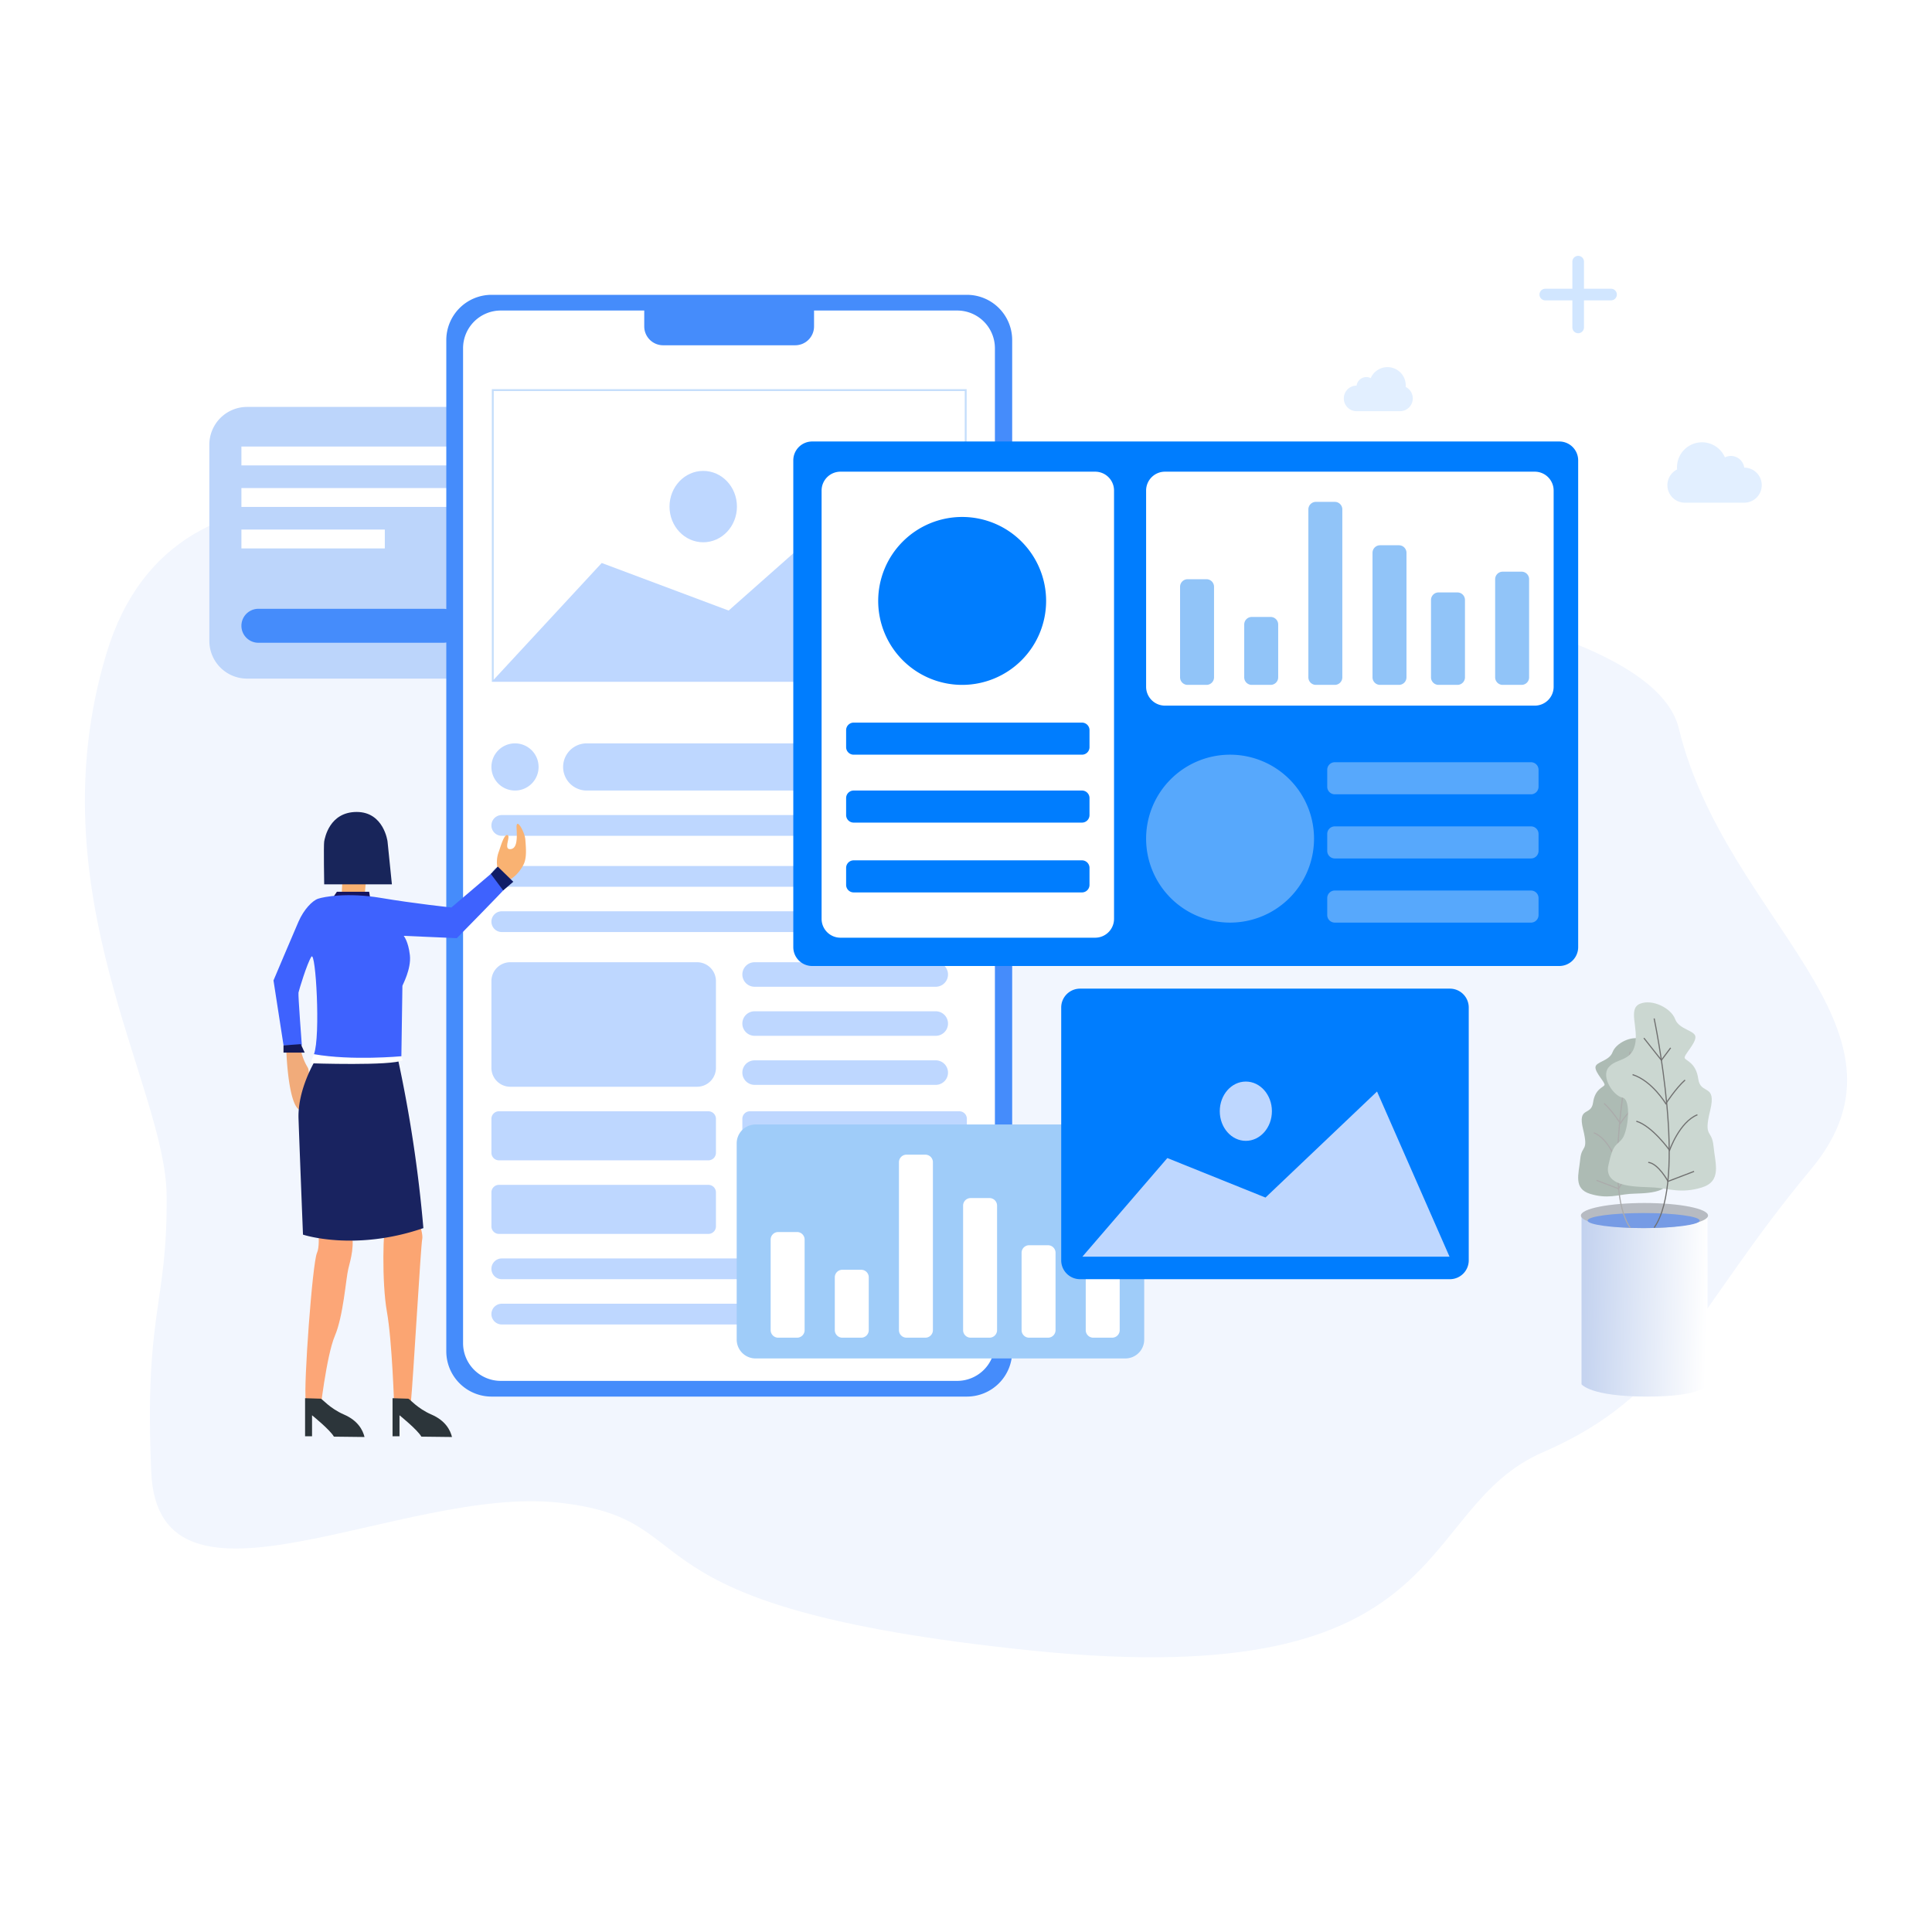 <svg viewBox="0 0 1024 1024" height="1024" width="1024" xmlns:xlink="http://www.w3.org/1999/xlink" xmlns="http://www.w3.org/2000/svg">
  <rect x="0" y="0" width="1024" height="1024" fill="#333333" stroke="none"/>
  <defs>
    <clipPath id="clip-path">
      <rect style="isolation: isolate" fill="#fff" height="1024" width="1024" id="阅读资料"></rect>
    </clipPath>
    <linearGradient gradientUnits="objectBoundingBox" y2="0.457" x2="1" y1="0.418" id="linear-gradient">
      <stop stop-color="#c3d2ef" offset="0"></stop>
      <stop stop-color="#fff" offset="1"></stop>
    </linearGradient>
    <clipPath id="clip-阅读资料-2">
      <rect height="1024" width="1024"></rect>
    </clipPath>
  </defs>
  <g clip-path="url(#clip-阅读资料-2)" id="阅读资料-2">
    <rect fill="#fff" height="1024" width="1024"></rect>
    <g style="isolation: isolate" clip-path="url(#clip-path)" id="阅读资料-3">
      <rect style="isolation: isolate" fill="#fff" height="1024" width="1024" id="阅读资料-4"></rect>
      <path style="isolation: isolate" fill="#f2f6fe" transform="translate(45 266.438)" d="M11.3,80.291C49.133-45.948,201.64,14.434,241.366,14.434S820.235,18,844.827,119.68s132.42,158.76,69.993,233.681S842.935,472.879,772.941,503.2,729.43,631.64,502.424,608.45s-168.362-69.57-251.6-78.489S38.951,599.531,35.168,513.906s8.72-88.516,8.145-146.829S-26.537,206.532,11.3,80.291Z" id="路径_1166"></path>
      <path style="isolation: isolate" fill="#d1e6ff" transform="translate(815.964 135.615)" d="M17.425,37.925V23.576H3.075a3.075,3.075,0,0,1,0-6.151h14.35V3.075a3.075,3.075,0,1,1,6.15,0v14.35h14.35a3.075,3.075,0,0,1,0,6.151H23.575v14.35a3.075,3.075,0,1,1-6.15,0Z" id="联合_163"></path>
      <path style="isolation: isolate" fill="#e2efff" transform="translate(883.746 234.439)" d="M9.291,32A9.292,9.292,0,0,1,5.137,14.4Q5.1,13.914,5.1,13.42A13.244,13.244,0,0,1,30.5,7.978a7.048,7.048,0,0,1,3.177-.752,7.171,7.171,0,0,1,7.07,6.194A9.29,9.29,0,0,1,40.709,32Z" id="联合_164"></path>
      <path style="isolation: isolate" fill="#e2efff" transform="translate(712.255 194.588)" d="M6.779,23.35A6.779,6.779,0,0,1,6.766,9.792a5.239,5.239,0,0,1,5.168-4.52,5.158,5.158,0,0,1,2.322.549A9.683,9.683,0,0,1,32.819,9.792q0,.358-.025.711A6.78,6.78,0,0,1,29.768,23.35Z" id="联合_165"></path>
      <path style="isolation: isolate" fill="#fff" transform="translate(802 373)" d="M0,10.5A10.5,10.5,0,1,1,10.5,21,10.5,10.5,0,0,1,0,10.5Z" id="椭圆_379"></path>
      <g style="isolation: isolate" transform="translate(110.956 215.679)" id="组_6513">
        <path style="isolation: isolate" fill="#bcd5fb" d="M248.006,176.442,227.718,144H20A20,20,0,0,1,0,124V20A20,20,0,0,1,20,0H297a20,20,0,0,1,20,20V124a20,20,0,0,1-20,20H273.522l-18.661,32.321a4,4,0,0,1-6.855.122Z" id="联合_170"></path>
        <g style="isolation: isolate" transform="translate(17 21)" id="组_6495">
          <path style="isolation: isolate" fill="#fff" d="M0,0H144V10H0Z" id="矩形_1472"></path>
          <path style="isolation: isolate" fill="#fff" transform="translate(0 22)" d="M0,0H144V10H0Z" id="矩形_1473"></path>
          <path style="isolation: isolate" fill="#fff" transform="translate(0 44)" d="M0,0H76V10H0Z" id="矩形_1474"></path>
          <path style="isolation: isolate" fill="#458cfb" transform="translate(0 86)" d="M107,0a9,9,0,0,1,0,18H9A9,9,0,1,1,9,0Z" id="矩形_1475"></path>
        </g>
        <g style="isolation: isolate" transform="translate(191 21)" id="组_6501">
          <path style="isolation: isolate" fill="#458cfb" transform="translate(0 0)" d="M52,104A52.014,52.014,0,0,1,31.759,4.086,52.014,52.014,0,0,1,72.241,99.914,51.675,51.675,0,0,1,52,104Zm0-85A33,33,0,1,0,85,52,33.038,33.038,0,0,0,52,19Z" id="减去_40"></path>
          <path style="isolation: isolate" fill="#fbb245" transform="translate(52)" d="M0,104H0V85a32.777,32.777,0,0,0,23.323-9.677A32.777,32.777,0,0,0,33,52,33.037,33.037,0,0,0,0,19V0A51.686,51.686,0,0,1,20.241,4.086,51.844,51.844,0,0,1,36.77,15.231,51.814,51.814,0,0,1,47.914,31.759a52.177,52.177,0,0,1,0,40.482A51.814,51.814,0,0,1,36.77,88.77,51.844,51.844,0,0,1,20.241,99.914,51.688,51.688,0,0,1,0,104Z" id="减去_42"></path>
          <path style="isolation: isolate" fill="#c62bcb" transform="translate(52 60)" d="M0,44H0V25a32.775,32.775,0,0,0,23.324-9.677A32.941,32.941,0,0,0,32.025,0H51.392a51.61,51.61,0,0,1-3.478,12.241A51.8,51.8,0,0,1,36.77,28.769,51.837,51.837,0,0,1,20.241,39.914,51.676,51.676,0,0,1,0,44Z" id="减去_45"></path>
        </g>
      </g>
      <g style="isolation: isolate" transform="translate(836.462 531.266)" id="组_6514">
        <path style="isolation: isolate" fill="url(#linear-gradient)" transform="translate(1.778 112.671)" d="M66.786,0V89.723s-1.628,6.558-32,6.558S0,89.723,0,89.723V0Z" id="路径_1167"></path>
        <path style="isolation: isolate" fill="#b7bbc2" transform="translate(1.45 106.348)" d="M0,6.65C0,2.977,15.085,0,33.693,0S67.385,2.977,67.385,6.65,52.3,13.3,33.693,13.3,0,10.323,0,6.65Z" id="椭圆_359"></path>
        <path style="isolation: isolate" fill="#769be5" transform="translate(4.997 111.668)" d="M0,3.99C0,1.786,13.3,0,29.7,0s29.7,1.786,29.7,3.99-13.3,3.99-29.7,3.99S0,6.193,0,3.99Z" id="椭圆_360"></path>
        <g style="isolation: isolate" transform="translate(0 18.978)" id="组_6466">
          <path style="isolation: isolate" fill="#adbbb4" d="M47.977,72.715c-2.192-10.434-3.779-8.57-6.3-12.1s-4.032-17.393,0-18.148,9.58-9.074,6.3-13.36S37.894,26.587,36.13,19.026,39.406,2.893,33.861.625,20,2.641,18.233,7.431,9.159,12.471,9.159,15.5s5.292,8.066,4.789,9.327S8.907,26.839,7.9,34.151-.419,35.915,2.605,48.265s-.759,8.067-1.514,15.88-3.781,15.628,5.294,18.4,14.619.5,20.921,0S50.167,83.151,47.977,72.715Z" id="路径_1168"></path>
          <path style="isolation: isolate" stroke-width="0.6" stroke="#ababab" fill="none" transform="translate(20.842 7.174)" d="M6.721,0s-15.122,71.842,0,93.266" id="路径_1169"></path>
          <path style="isolation: isolate" stroke-width="0.6" stroke="#ababab" fill="none" transform="translate(20.203 15.924)" d="M11.932,0l-7.8,9.867L0,4.359" id="路径_1170"></path>
          <path style="isolation: isolate" stroke-width="0.6" stroke="#ababab" fill="none" transform="translate(13.778 32.214)" d="M23.407,0C14.689,2.754,8.59,12.964,8.59,12.964S4.133,6.083,0,2.408" id="路径_1171"></path>
          <path style="isolation: isolate" stroke-width="0.6" stroke="#ababab" fill="none" transform="translate(8.271 50.114)" d="M27.227,2.875C20.078,5.051,12.41,15.837,12.41,15.837S8.03,3.212,0,0" id="路径_1172"></path>
          <path style="isolation: isolate" stroke-width="0.6" stroke="#ababab" fill="none" transform="translate(9.764 71.339)" d="M20.423,0C15.949.46,11.61,8.463,11.61,8.463L0,4.017" id="路径_1173"></path>
        </g>
        <g style="isolation: isolate" transform="translate(14.818)" id="组_6467">
          <path style="isolation: isolate" fill="#cbd7d1" d="M1.181,86.456c2.605-12.407,4.5-10.189,7.492-14.385s4.8-20.679,0-21.577S-2.715,39.7,1.181,34.609s11.989-3,14.087-11.989-3.9-19.179,2.7-21.877,16.484,2.4,18.582,8.091,10.788,5.992,10.788,9.59-6.292,9.593-5.692,11.089,5.993,2.4,7.193,11.091,9.889,2.1,6.292,16.783.9,9.588,1.8,18.88,4.5,18.582-6.293,21.878-17.384.6-24.876,0S-1.423,98.863,1.181,86.456Z" id="路径_1168-2"></path>
          <path style="isolation: isolate" stroke-width="0.6" stroke="#707070" fill="none" transform="translate(25.45 8.529)" d="M0,0S17.983,85.414,0,110.888" id="路径_1169-2"></path>
          <path style="isolation: isolate" stroke-width="0.6" stroke="#707070" fill="none" transform="translate(20.014 18.933)" d="M0,0,9.276,11.731l4.91-6.549" id="路径_1170-2"></path>
          <path style="isolation: isolate" stroke-width="0.6" stroke="#707070" fill="none" transform="translate(14.013 38.304)" d="M0,0C10.369,3.272,17.618,15.411,17.618,15.411s5.3-8.182,10.212-12.548" id="路径_1171-2"></path>
          <path style="isolation: isolate" stroke-width="0.6" stroke="#707070" fill="none" transform="translate(16.016 59.583)" d="M0,3.419C8.5,6,17.618,18.829,17.618,18.829S22.825,3.821,32.374,0" id="路径_1172-2"></path>
          <path style="isolation: isolate" stroke-width="0.6" stroke="#707070" fill="none" transform="translate(22.334 84.82)" d="M0,0C5.319.548,10.475,10.061,10.475,10.061L24.281,4.775" id="路径_1173-2"></path>
        </g>
      </g>
      <g style="isolation: isolate" transform="translate(236.548 156.263)" id="组_6520">
        <g style="isolation: isolate" id="组_6484">
          <path style="isolation: isolate" fill="#458cfb" d="M275.929,0a24,24,0,0,1,24,24V559.955a24,24,0,0,1-24,24H24a24,24,0,0,1-24-24V24A24,24,0,0,1,24,0Z" id="矩形_1402"></path>
          <path style="isolation: isolate" fill="#fff" transform="translate(8.887 8.322)" d="M261.89,0a20,20,0,0,1,20,20V547.311a20,20,0,0,1-20,20H20a20,20,0,0,1-20-20V20A20,20,0,0,1,20,0Z" id="矩形_1404"></path>
          <path style="isolation: isolate" fill="#458cfb" transform="translate(104.915 1.737)" d="M90,0V15A10,10,0,0,1,80,25H10A10,10,0,0,1,0,15V0Z" id="矩形_1535"></path>
        </g>
        <g style="isolation: isolate" transform="translate(24.138 50)" id="组_6516">
          <g style="isolation: isolate" fill="#fff" transform="translate(0)" id="矩形_1519">
            <path stroke="none" d="M 251.153 154.562 L 0.5 154.562 L 0.5 0.5 L 251.153 0.5 L 251.153 154.562 Z"></path>
            <path fill="#c5defb" stroke="none" d="M 1 1 L 1 154.062 L 250.653 154.062 L 250.653 1 L 1 1 M 0 0 L 251.653 0 L 251.653 155.062 L 0 155.062 L 0 0 Z"></path>
          </g>
          <path style="isolation: isolate" fill="#bed7ff" transform="translate(0 49.668)" d="M125.509,67.676,201.969,0l49.684,105.394H0L58.24,42.463Z" id="路径_1242"></path>
          <path style="isolation: isolate" fill="#bed7ff" transform="translate(94.172 43.324)" d="M0,18.916C0,8.469,8,0,17.868,0S35.736,8.469,35.736,18.916s-8,18.916-17.868,18.916S0,29.364,0,18.916Z" id="椭圆_380"></path>
        </g>
        <g style="isolation: isolate" transform="translate(23.915 237.737)" id="组_6519">
          <path style="isolation: isolate" fill="#bed7ff" d="M0,12.5A12.5,12.5,0,1,1,12.5,25,12.5,12.5,0,0,1,0,12.5Z" id="椭圆_381"></path>
          <path style="isolation: isolate" fill="#bed7ff" transform="translate(38)" d="M201.5,0a12.5,12.5,0,0,1,0,25H12.5a12.5,12.5,0,1,1,0-25Z" id="矩形_1536"></path>
          <path style="isolation: isolate" fill="#bed7ff" transform="translate(0 38)" d="M246.5,0a5.5,5.5,0,0,1,0,11H5.5a5.5,5.5,0,1,1,0-11Z" id="矩形_1537"></path>
          <path style="isolation: isolate" fill="#bed7ff" transform="translate(0 65)" d="M246.5,0a5.5,5.5,0,0,1,0,11H5.5a5.5,5.5,0,1,1,0-11Z" id="矩形_1538"></path>
          <path style="isolation: isolate" fill="#bed7ff" transform="translate(0 89)" d="M246.5,0a5.5,5.5,0,0,1,0,11H5.5a5.5,5.5,0,1,1,0-11Z" id="矩形_1539"></path>
          <path style="isolation: isolate" fill="#bed7ff" transform="translate(0 273)" d="M246.5,0a5.5,5.5,0,0,1,0,11H5.5a5.5,5.5,0,1,1,0-11Z" id="矩形_1545"></path>
          <path style="isolation: isolate" fill="#bed7ff" transform="translate(0 297)" d="M246.5,0a5.5,5.5,0,0,1,0,11H5.5a5.5,5.5,0,1,1,0-11Z" id="矩形_1546"></path>
          <path style="isolation: isolate" fill="#bed7ff" transform="translate(0 116)" d="M109,0a10,10,0,0,1,10,10V56a10,10,0,0,1-10,10H10A10,10,0,0,1,0,56V10A10,10,0,0,1,10,0Z" id="矩形_1540"></path>
          <path style="isolation: isolate" fill="#bed7ff" transform="translate(133 116)" d="M102.5,0a6.5,6.5,0,0,1,0,13H6.5a6.5,6.5,0,1,1,0-13Z" id="矩形_1547"></path>
          <path style="isolation: isolate" fill="#bed7ff" transform="translate(133 142)" d="M102.5,0a6.5,6.5,0,0,1,0,13H6.5a6.5,6.5,0,1,1,0-13Z" id="矩形_1548"></path>
          <path style="isolation: isolate" fill="#bed7ff" transform="translate(133 168)" d="M102.5,0a6.5,6.5,0,0,1,0,13H6.5a6.5,6.5,0,1,1,0-13Z" id="矩形_1549"></path>
          <path style="isolation: isolate" fill="#bed7ff" transform="translate(0 195)" d="M115,0a4,4,0,0,1,4,4V22a4,4,0,0,1-4,4H4a4,4,0,0,1-4-4V4A4,4,0,0,1,4,0Z" id="矩形_1541"></path>
          <path style="isolation: isolate" fill="#bed7ff" transform="translate(0 234)" d="M115,0a4,4,0,0,1,4,4V22a4,4,0,0,1-4,4H4a4,4,0,0,1-4-4V4A4,4,0,0,1,4,0Z" id="矩形_1544"></path>
          <path style="isolation: isolate" fill="#bed7ff" transform="translate(133 195)" d="M115,0a4,4,0,0,1,4,4V22a4,4,0,0,1-4,4H4a4,4,0,0,1-4-4V4A4,4,0,0,1,4,0Z" id="矩形_1542"></path>
          <path style="isolation: isolate" fill="#bed7ff" transform="translate(133 234)" d="M115,0a4,4,0,0,1,4,4V22a4,4,0,0,1-4,4H4a4,4,0,0,1-4-4V4A4,4,0,0,1,4,0Z" id="矩形_1543"></path>
        </g>
      </g>
      <g style="isolation: isolate" transform="translate(144.956 430.356)" id="组_6485">
        <path style="isolation: isolate" fill="#f9b272" transform="translate(35.936 28.426)" d="M0,19.012l12.26-1.244L13.682,0,.709,5.686Z" id="路径_1174"></path>
        <path style="isolation: isolate" fill="#18255a" transform="translate(26.714)" d="M17.391,0C31.783,0,33.732,15.631,33.732,15.631l2.313,22.742H.158S-.2,17.586.158,15.631,3,0,17.391,0Z" id="路径_1175"></path>
        <path style="isolation: isolate" fill="#f9b272" transform="translate(117.235 6.293)" d="M2.239,14.623C3.323,11.5,5.038,5.33,6.825,5.969s-2.232,7.51,1.334,7.445,3.82-4.9,3.441-11.141,4.332,1.906,4.647,6.045.824,9.359-.764,12.861S9.5,30.475,3.962,30.793s-4.2-4.84-2.357-6.939A15.358,15.358,0,0,1,2.239,14.623Z" id="路径_1181"></path>
        <path style="isolation: isolate" fill="#f1ab7a" transform="translate(6.791 122.363)" d="M6.135,34.9c5.377,5.381,6.992-19.041,5.27-21.732A29.607,29.607,0,0,1,7.316,1.447C6.883-2.857,0,3.813,0,3.813S.752,29.527,6.135,34.9Z" id="路径_1187"></path>
        <g style="isolation: isolate" transform="translate(16.742 211.08)" id="组_6470">
          <path style="isolation: isolate" fill="#fca677" transform="translate(0.161)" d="M6.153,22.594C3.683,27.973-1,93.287.188,100.6s7.471,7.414,7.471,7.414S11.1,77.246,15.622,66.6s5.809-30.018,7.1-35.4,3.762-12.8,1.291-21.838S5.4,0,5.4,0,8.63,17.217,6.153,22.594Z" id="路径_1183"></path>
          <path style="isolation: isolate" fill="#2c353a" transform="translate(0 99.646)" d="M0,20.178H3.691V9.041s9.551,7.7,11.586,11.33c0,.063,16.233.129,16.233.191C30.619,17,28.135,11.9,20.629,8.658S9.041.318,8.342.256,0,0,0,0Z" id="路径_1184"></path>
          <path style="isolation: isolate" fill="#fba572" transform="translate(41.497 1.221)" d="M20.59,14.092c-.752,3.228-4.838,75.314-6.019,86.5s-8.826,2.683-8.826,2.683-1.072-35.07-3.869-50.67S-.174,6.775,1.441,4.84,17.254,0,17.254,0,21.348,10.863,20.59,14.092Z" id="路径_1186"></path>
          <path style="isolation: isolate" fill="#2c353a" transform="translate(46.361 99.646)" d="M0,20.178H3.691V9.041s9.551,7.7,11.586,11.33c0,.063,16.233.129,16.233.191C30.619,17,28.135,11.9,20.629,8.658S9.041.318,8.342.256,0,0,0,0Z" id="路径_1185"></path>
        </g>
        <path style="isolation: isolate" fill="#192360" transform="translate(13.248 118.136)" d="M.022,44.434c.545,15.818,2.361,61.453,2.361,61.453S29.655,114.98,66.2,102.43A716.473,716.473,0,0,0,52.384,11.344c-5.814-26.545-43.27,1.82-43.27,1.82S-.524,28.615.022,44.434Z" id="路径_1182"></path>
        <g style="isolation: isolate" transform="translate(0 28.956)" id="组_6469">
          <path style="isolation: isolate" fill="#15155f" transform="translate(29.38 13.332)" d="M21.322,0l.951,5.873L0,6.146,4.234,0Z" id="路径_1176"></path>
          <path style="isolation: isolate" fill="#fff" transform="translate(19.573 97.764)" d="M0,6.479s43.271,1.5,48.982-1.639C47.293-.092,45.416,0,45.416,0L1.883,1.605Z" id="路径_1180"></path>
          <path style="isolation: isolate" fill="#3e62fe" transform="translate(0 3.629)" d="M13.256,25.555C10.387,32.121,0,56.713,0,56.713L5.33,91.154h9.7S12.982,64.5,13.256,63.139s4.508-15.445,6.83-19S25.01,86.367,21.455,95.8c19.952,3.553,46.327,1.092,46.327,1.092s.547-36.9.547-37.307,4.781-8.883,3.963-16.26-3.283-10.25-3.283-10.25L97.165,34.3S122.308,8.748,122.446,8.2,115.474,0,115.474,0L94.292,18.041s-19.539-2.053-37.307-5.059-30.335-.609-33.345.414S16.125,19,13.256,25.555Z" id="路径_1177"></path>
          <path style="isolation: isolate" fill="#111d67" transform="translate(115.188)" d="M3.686,0l8.227,8.041-5.359,4.59L0,3.873Z" id="路径_1178"></path>
          <path style="isolation: isolate" fill="#131957" transform="translate(5.306 94.104)" d="M0,4.492H11.229L9.168,0,0,.664Z" id="路径_1179"></path>
        </g>
      </g>
      <g style="isolation: isolate" transform="translate(420.463 234)" id="组_6521">
        <path style="isolation: isolate" fill="#007dfe" d="M406,0a10,10,0,0,1,10,10V268a10,10,0,0,1-10,10H10A10,10,0,0,1,0,268V10A10,10,0,0,1,10,0Z" id="矩形_1550"></path>
        <path style="isolation: isolate" fill="#fff" transform="translate(15 16)" d="M145,0a10,10,0,0,1,10,10V237a10,10,0,0,1-10,10H10A10,10,0,0,1,0,237V10A10,10,0,0,1,10,0Z" id="矩形_1551"></path>
        <path style="isolation: isolate" fill="#007dfe" transform="translate(45 40)" d="M0,44.5A44.5,44.5,0,1,1,44.5,89,44.5,44.5,0,0,1,0,44.5Z" id="椭圆_382"></path>
        <path style="isolation: isolate" fill="#57a8fc" transform="translate(187 166)" d="M0,44.5A44.5,44.5,0,1,1,44.5,89,44.5,44.5,0,0,1,0,44.5Z" id="椭圆_383"></path>
        <path style="isolation: isolate" fill="#007dfe" transform="translate(28 149)" d="M125,0a4,4,0,0,1,4,4v9a4,4,0,0,1-4,4H4a4,4,0,0,1-4-4V4A4,4,0,0,1,4,0Z" id="矩形_1552"></path>
        <path style="isolation: isolate" fill="#57a8fc" transform="translate(283 170)" d="M108,0a4,4,0,0,1,4,4v9a4,4,0,0,1-4,4H4a4,4,0,0,1-4-4V4A4,4,0,0,1,4,0Z" id="矩形_1562"></path>
        <path style="isolation: isolate" fill="#57a8fc" transform="translate(283 204)" d="M108,0a4,4,0,0,1,4,4v9a4,4,0,0,1-4,4H4a4,4,0,0,1-4-4V4A4,4,0,0,1,4,0Z" id="矩形_1563"></path>
        <path style="isolation: isolate" fill="#57a8fc" transform="translate(283 238)" d="M108,0a4,4,0,0,1,4,4v9a4,4,0,0,1-4,4H4a4,4,0,0,1-4-4V4A4,4,0,0,1,4,0Z" id="矩形_1564"></path>
        <g style="isolation: isolate" transform="translate(187 16)" id="组_6522">
          <path style="isolation: isolate" fill="#fff" d="M206,0a10,10,0,0,1,10,10V114a10,10,0,0,1-10,10H10A10,10,0,0,1,0,114V10A10,10,0,0,1,10,0Z" id="矩形_1555"></path>
          <path style="isolation: isolate" fill="#91c4f8" transform="translate(18 57)" d="M14,0a4,4,0,0,1,4,4V52a4,4,0,0,1-4,4H4a4,4,0,0,1-4-4V4A4,4,0,0,1,4,0Z" id="矩形_1556"></path>
          <path style="isolation: isolate" fill="#91c4f8" transform="translate(52 77)" d="M14,0a4,4,0,0,1,4,4V32a4,4,0,0,1-4,4H4a4,4,0,0,1-4-4V4A4,4,0,0,1,4,0Z" id="矩形_1557"></path>
          <path style="isolation: isolate" fill="#91c4f8" transform="translate(86 16)" d="M14,0a4,4,0,0,1,4,4V93a4,4,0,0,1-4,4H4a4,4,0,0,1-4-4V4A4,4,0,0,1,4,0Z" id="矩形_1558"></path>
          <path style="isolation: isolate" fill="#91c4f8" transform="translate(120 39)" d="M14,0a4,4,0,0,1,4,4V70a4,4,0,0,1-4,4H4a4,4,0,0,1-4-4V4A4,4,0,0,1,4,0Z" id="矩形_1559"></path>
          <path style="isolation: isolate" fill="#91c4f8" transform="translate(151 64)" d="M14,0a4,4,0,0,1,4,4V45a4,4,0,0,1-4,4H4a4,4,0,0,1-4-4V4A4,4,0,0,1,4,0Z" id="矩形_1560"></path>
          <path style="isolation: isolate" fill="#91c4f8" transform="translate(185 53)" d="M14,0a4,4,0,0,1,4,4V56a4,4,0,0,1-4,4H4a4,4,0,0,1-4-4V4A4,4,0,0,1,4,0Z" id="矩形_1561"></path>
        </g>
        <path style="isolation: isolate" fill="#007dfe" transform="translate(28 185)" d="M125,0a4,4,0,0,1,4,4v9a4,4,0,0,1-4,4H4a4,4,0,0,1-4-4V4A4,4,0,0,1,4,0Z" id="矩形_1553"></path>
        <path style="isolation: isolate" fill="#007dfe" transform="translate(28 222)" d="M125,0a4,4,0,0,1,4,4v9a4,4,0,0,1-4,4H4a4,4,0,0,1-4-4V4A4,4,0,0,1,4,0Z" id="矩形_1554"></path>
      </g>
      <g style="isolation: isolate" transform="translate(390.463 596)" id="组_6523">
        <path style="isolation: isolate" fill="#9fccf9" d="M206,0a10,10,0,0,1,10,10V114a10,10,0,0,1-10,10H10A10,10,0,0,1,0,114V10A10,10,0,0,1,10,0Z" id="矩形_1555-2"></path>
        <path style="isolation: isolate" fill="#fff" transform="translate(18 57)" d="M14,0a4,4,0,0,1,4,4V52a4,4,0,0,1-4,4H4a4,4,0,0,1-4-4V4A4,4,0,0,1,4,0Z" id="矩形_1556-2"></path>
        <path style="isolation: isolate" fill="#fff" transform="translate(52 77)" d="M14,0a4,4,0,0,1,4,4V32a4,4,0,0,1-4,4H4a4,4,0,0,1-4-4V4A4,4,0,0,1,4,0Z" id="矩形_1557-2"></path>
        <path style="isolation: isolate" fill="#fff" transform="translate(86 16)" d="M14,0a4,4,0,0,1,4,4V93a4,4,0,0,1-4,4H4a4,4,0,0,1-4-4V4A4,4,0,0,1,4,0Z" id="矩形_1558-2"></path>
        <path style="isolation: isolate" fill="#fff" transform="translate(120 39)" d="M14,0a4,4,0,0,1,4,4V70a4,4,0,0,1-4,4H4a4,4,0,0,1-4-4V4A4,4,0,0,1,4,0Z" id="矩形_1559-2"></path>
        <path style="isolation: isolate" fill="#fff" transform="translate(151 64)" d="M14,0a4,4,0,0,1,4,4V45a4,4,0,0,1-4,4H4a4,4,0,0,1-4-4V4A4,4,0,0,1,4,0Z" id="矩形_1560-2"></path>
        <path style="isolation: isolate" fill="#fff" transform="translate(185 53)" d="M14,0a4,4,0,0,1,4,4V56a4,4,0,0,1-4,4H4a4,4,0,0,1-4-4V4A4,4,0,0,1,4,0Z" id="矩形_1561-2"></path>
      </g>
      <g style="isolation: isolate" transform="translate(562.463 524)" id="组_6524">
        <path style="isolation: isolate" fill="#007dfe" d="M206,0a10,10,0,0,1,10,10V144a10,10,0,0,1-10,10H10A10,10,0,0,1,0,144V10A10,10,0,0,1,10,0Z" id="矩形_1555-3"></path>
        <g style="isolation: isolate" transform="translate(11.223 13.263)" id="组_6525">
          <path style="isolation: isolate" fill="none" d="M0,0H194.589V128.8H0Z" id="矩形_1519-2"></path>
          <path style="isolation: isolate" fill="#bed7ff" transform="translate(0 41.255)" d="M97.049,56.213,156.171,0l38.418,87.542H0L45.034,35.27Z" id="路径_1242-2"></path>
          <path style="isolation: isolate" fill="#bed7ff" transform="translate(72.818 35.985)" d="M0,15.712C0,7.035,6.186,0,13.816,0S27.633,7.035,27.633,15.712,21.447,31.424,13.816,31.424,0,24.39,0,15.712Z" id="椭圆_380-2"></path>
        </g>
      </g>
    </g>
  </g>
</svg>
